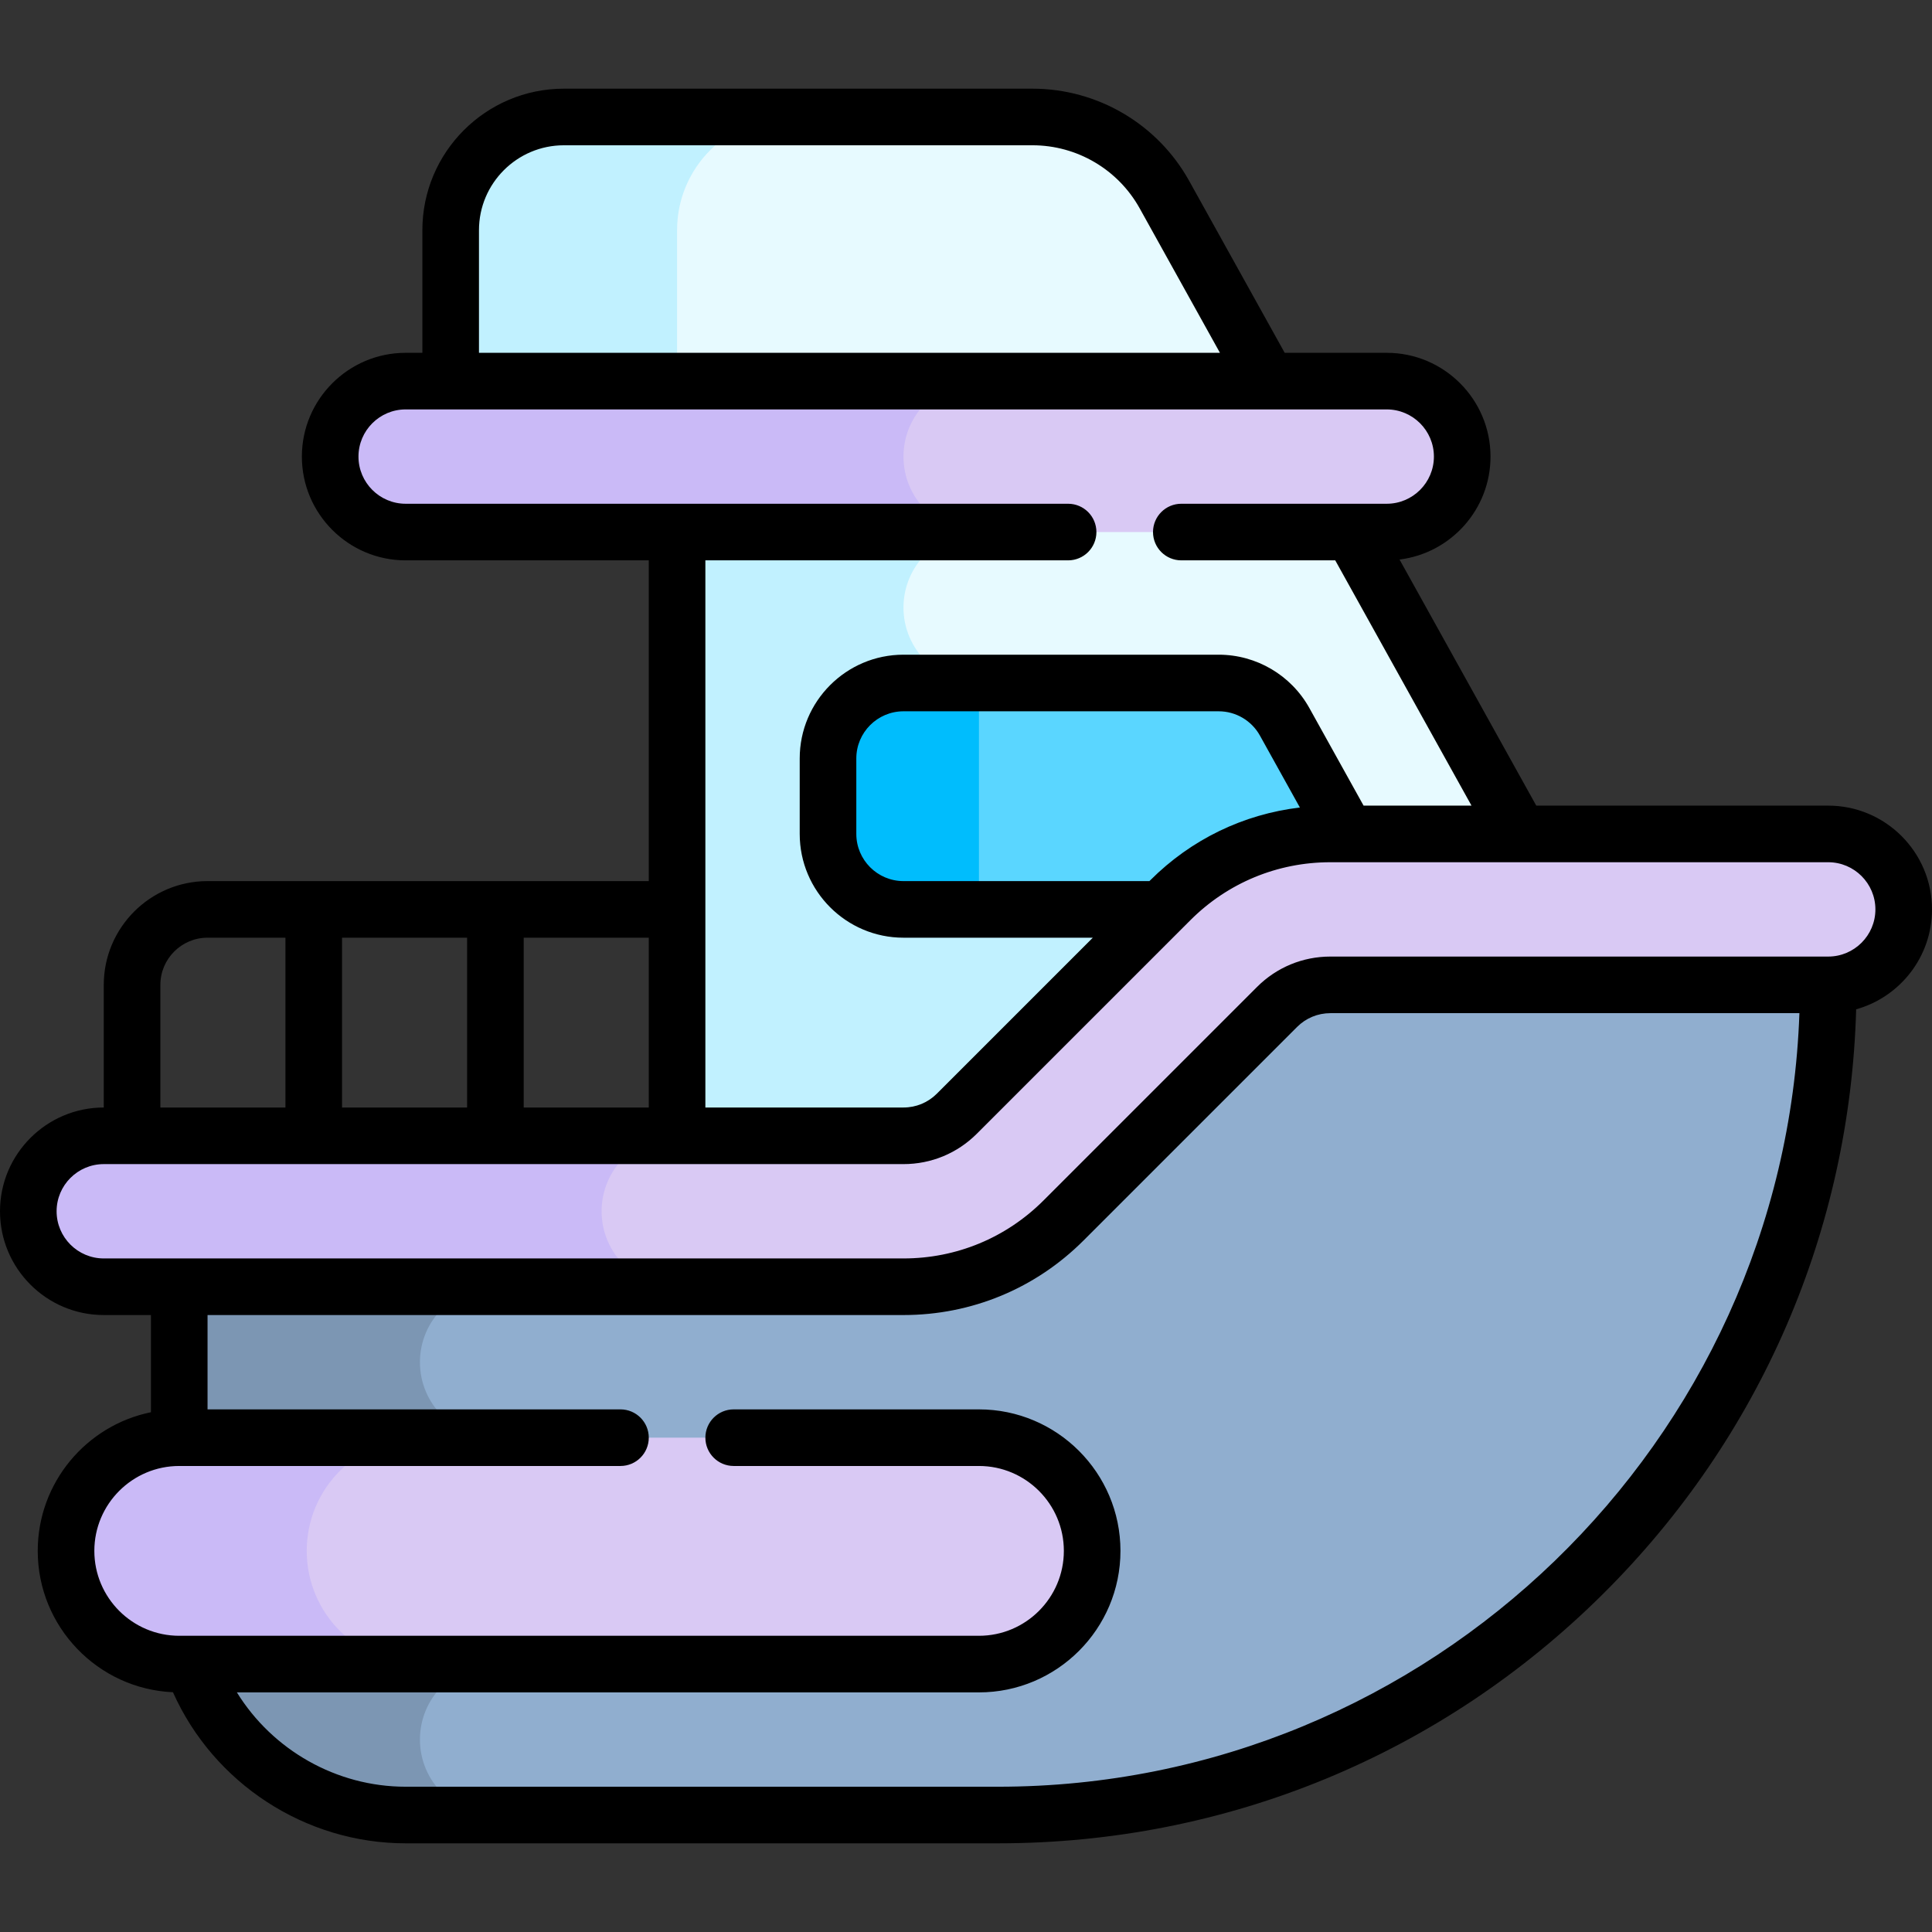 <svg id="Capa_1" enable-background="new 0 0 512 512" height="512" viewBox="0 0 512 512" width="512" xmlns="http://www.w3.org/2000/svg"><rect x="0" y="0" width="512" height="512" fill="#333333" stroke="none"/><g><g><path d="m347.155 121h-167.723v200h278.834z" fill="#e7faff"/></g><g><path d="m347.155 121-38.57-69.426c-7.055-12.698-20.44-20.574-34.966-20.574h-124.187c-16.569 0-30 13.431-30 30v60z" fill="#e7faff"/></g><g><path d="m209.432 31h-60c-16.569 0-30 13.431-30 30v60h60v-60c0-16.569 13.431-30 30-30z" fill="#c1f1ff"/></g><g><path d="m434.892 278.926-28.99-52.181h-146.47v-45.745c-11.046 0-20-8.954-20-20s8.954-20 20-20v-20h-80v200h242.643z" fill="#c1f1ff"/></g><g><path d="m368.063 241-27.618-49.713c-3.527-6.349-10.22-10.287-17.483-10.287h-83.53c-11.046 0-20 8.954-20 20v20c0 11.046 8.954 20 20 20z" fill="#5ad6ff"/></g><g><path d="m239.432 181c-11.046 0-20 8.954-20 20v20c0 11.046 8.954 20 20 20h20v-60z" fill="#00bdfd"/></g><g><path d="m47.5 321h208.5l80-80h148.5v20c0 121.503-98.497 220-220 220h-157c-33.137 0-60-26.863-60-60z" fill="#90aecf"/></g><g><path d="m111.288 461c0-11.046 8.954-20 20-20v-60c-11.046 0-20-8.954-20-20s8.954-20 20-20v-20h-83.788v100c0 33.137 26.863 60 60 60h23.788c-11.046 0-20-8.954-20-20z" fill="#7c96b3"/></g><g><g><path d="m239.431 341h-211.931c-11.046 0-20-8.954-20-20 0-11.046 8.954-20 20-20h211.932c5.304 0 10.391-2.107 14.142-5.858l56.569-56.569c11.251-11.252 26.513-17.573 42.426-17.573h131.931c11.046 0 20 8.954 20 20 0 11.046-8.954 20-20 20h-131.932c-5.304 0-10.391 2.107-14.142 5.858l-56.569 56.569c-11.251 11.252-26.513 17.573-42.426 17.573z" fill="#d9c9f4"/></g></g><g><path d="m259.432 441h-211.932c-16.569 0-30-13.431-30-30 0-16.569 13.431-30 30-30h211.932c16.569 0 30 13.431 30 30 0 16.569-13.432 30-30 30z" fill="#d9c9f4"/></g><g><path d="m81.288 411c0-16.569 13.431-30 30-30h-63.788c-16.569 0-30 13.431-30 30s13.431 30 30 30h63.788c-16.569 0-30-13.431-30-30z" fill="#cabaf7"/></g><g><path d="m367.5 141h-260c-11.046 0-20-8.954-20-20 0-11.046 8.954-20 20-20h260c11.046 0 20 8.954 20 20 0 11.046-8.954 20-20 20z" fill="#d9c9f4"/></g><g><path d="m159.432 321c0-11.046 8.954-20 20-20h-151.932c-11.046 0-20 8.954-20 20s8.954 20 20 20h151.932c-11.046 0-20-8.954-20-20z" fill="#cabaf7"/></g><g><path d="m239.432 121c0-11.046 8.954-20 20-20h-151.932c-11.046 0-20 8.954-20 20s8.954 20 20 20h151.932c-11.046 0-20-8.954-20-20z" fill="#cabaf7"/></g><path d="m512 241c0-15.164-12.336-27.5-27.5-27.5h-77.376l-36.232-65.217c13.567-1.677 24.108-13.269 24.108-27.283 0-15.164-12.337-27.5-27.5-27.5h-27.043l-25.315-45.568c-8.372-15.07-24.284-24.432-41.524-24.432h-124.186c-20.678 0-37.5 16.822-37.5 37.5v32.5h-4.432c-15.163 0-27.5 12.336-27.5 27.5s12.337 27.5 27.5 27.5h64.432v85h-116.932c-15.163 0-27.5 12.336-27.5 27.5v32.5c-15.164 0-27.5 12.336-27.5 27.5s12.336 27.5 27.5 27.5h12.5v25.755c-17.096 3.484-30 18.635-30 36.745 0 20.119 15.927 36.583 35.835 37.458 10.761 24.113 35.019 40.042 61.665 40.042h157c60.5 0 117.45-23.485 160.361-66.129 41.72-41.461 65.41-96.3 67.041-154.891 11.579-3.241 20.098-13.881 20.098-26.48zm-385.068-180c0-12.407 10.094-22.5 22.5-22.5h124.187c11.796 0 22.683 6.405 28.41 16.716l21.268 38.284h-196.365zm156.128 87.5c4.143 0 7.5-3.358 7.5-7.5s-3.357-7.5-7.5-7.5h-175.56c-6.893 0-12.5-5.607-12.5-12.5s5.607-12.5 12.5-12.5h260c6.893 0 12.5 5.607 12.5 12.5s-5.607 12.5-12.5 12.5h-54.44c-4.143 0-7.5 3.358-7.5 7.5s3.357 7.5 7.5 7.5h40.793l36.111 65h-28.599l-14.365-25.855c-4.847-8.725-14.058-14.145-24.038-14.145h-83.53c-15.163 0-27.5 12.336-27.5 27.5v20c0 15.164 12.337 27.5 27.5 27.5h50.178l-41.34 41.339c-2.36 2.361-5.499 3.661-8.838 3.661h-52.5v-145zm21.779 84.771-.229.229h-65.178c-6.893 0-12.5-5.607-12.5-12.5v-20c0-6.893 5.607-12.5 12.5-12.5h83.53c4.536 0 8.723 2.464 10.927 6.43l10.593 19.067c-14.968 1.776-28.821 8.451-39.643 19.274zm-132.907 60.229h-33.144v-45h33.144zm-81.288 0v-45h33.145v45zm-48.144-32.5c0-6.893 5.607-12.5 12.5-12.5h20.644v45h-33.144zm222 212.5h-157c-18.37 0-35.285-9.73-44.722-25h196.654c20.678 0 37.5-16.822 37.5-37.5s-16.822-37.5-37.5-37.5h-65c-4.143 0-7.5 3.358-7.5 7.5s3.357 7.5 7.5 7.5h65c12.406 0 22.5 10.093 22.5 22.5s-10.094 22.5-22.5 22.5h-211.932c-12.406 0-22.5-10.093-22.5-22.5s10.094-22.5 22.5-22.5h116.932c4.143 0 7.5-3.358 7.5-7.5s-3.357-7.5-7.5-7.5h-109.432v-25h184.432c18.03 0 34.98-7.021 47.729-19.771l56.569-56.569c2.36-2.361 5.499-3.661 8.838-3.661h124.294c-3.973 113.588-97.991 205.001-212.362 205.001zm220-220h-131.932c-7.347 0-14.253 2.861-19.445 8.055l-56.569 56.568c-9.915 9.916-23.099 15.377-37.122 15.377h-211.932c-6.893 0-12.5-5.607-12.5-12.5s5.607-12.5 12.5-12.5h211.932c7.347 0 14.253-2.861 19.445-8.055l56.569-56.568c9.915-9.916 23.099-15.377 37.122-15.377h131.932c6.893 0 12.5 5.607 12.5 12.5s-5.607 12.5-12.5 12.5z"/></g></svg>